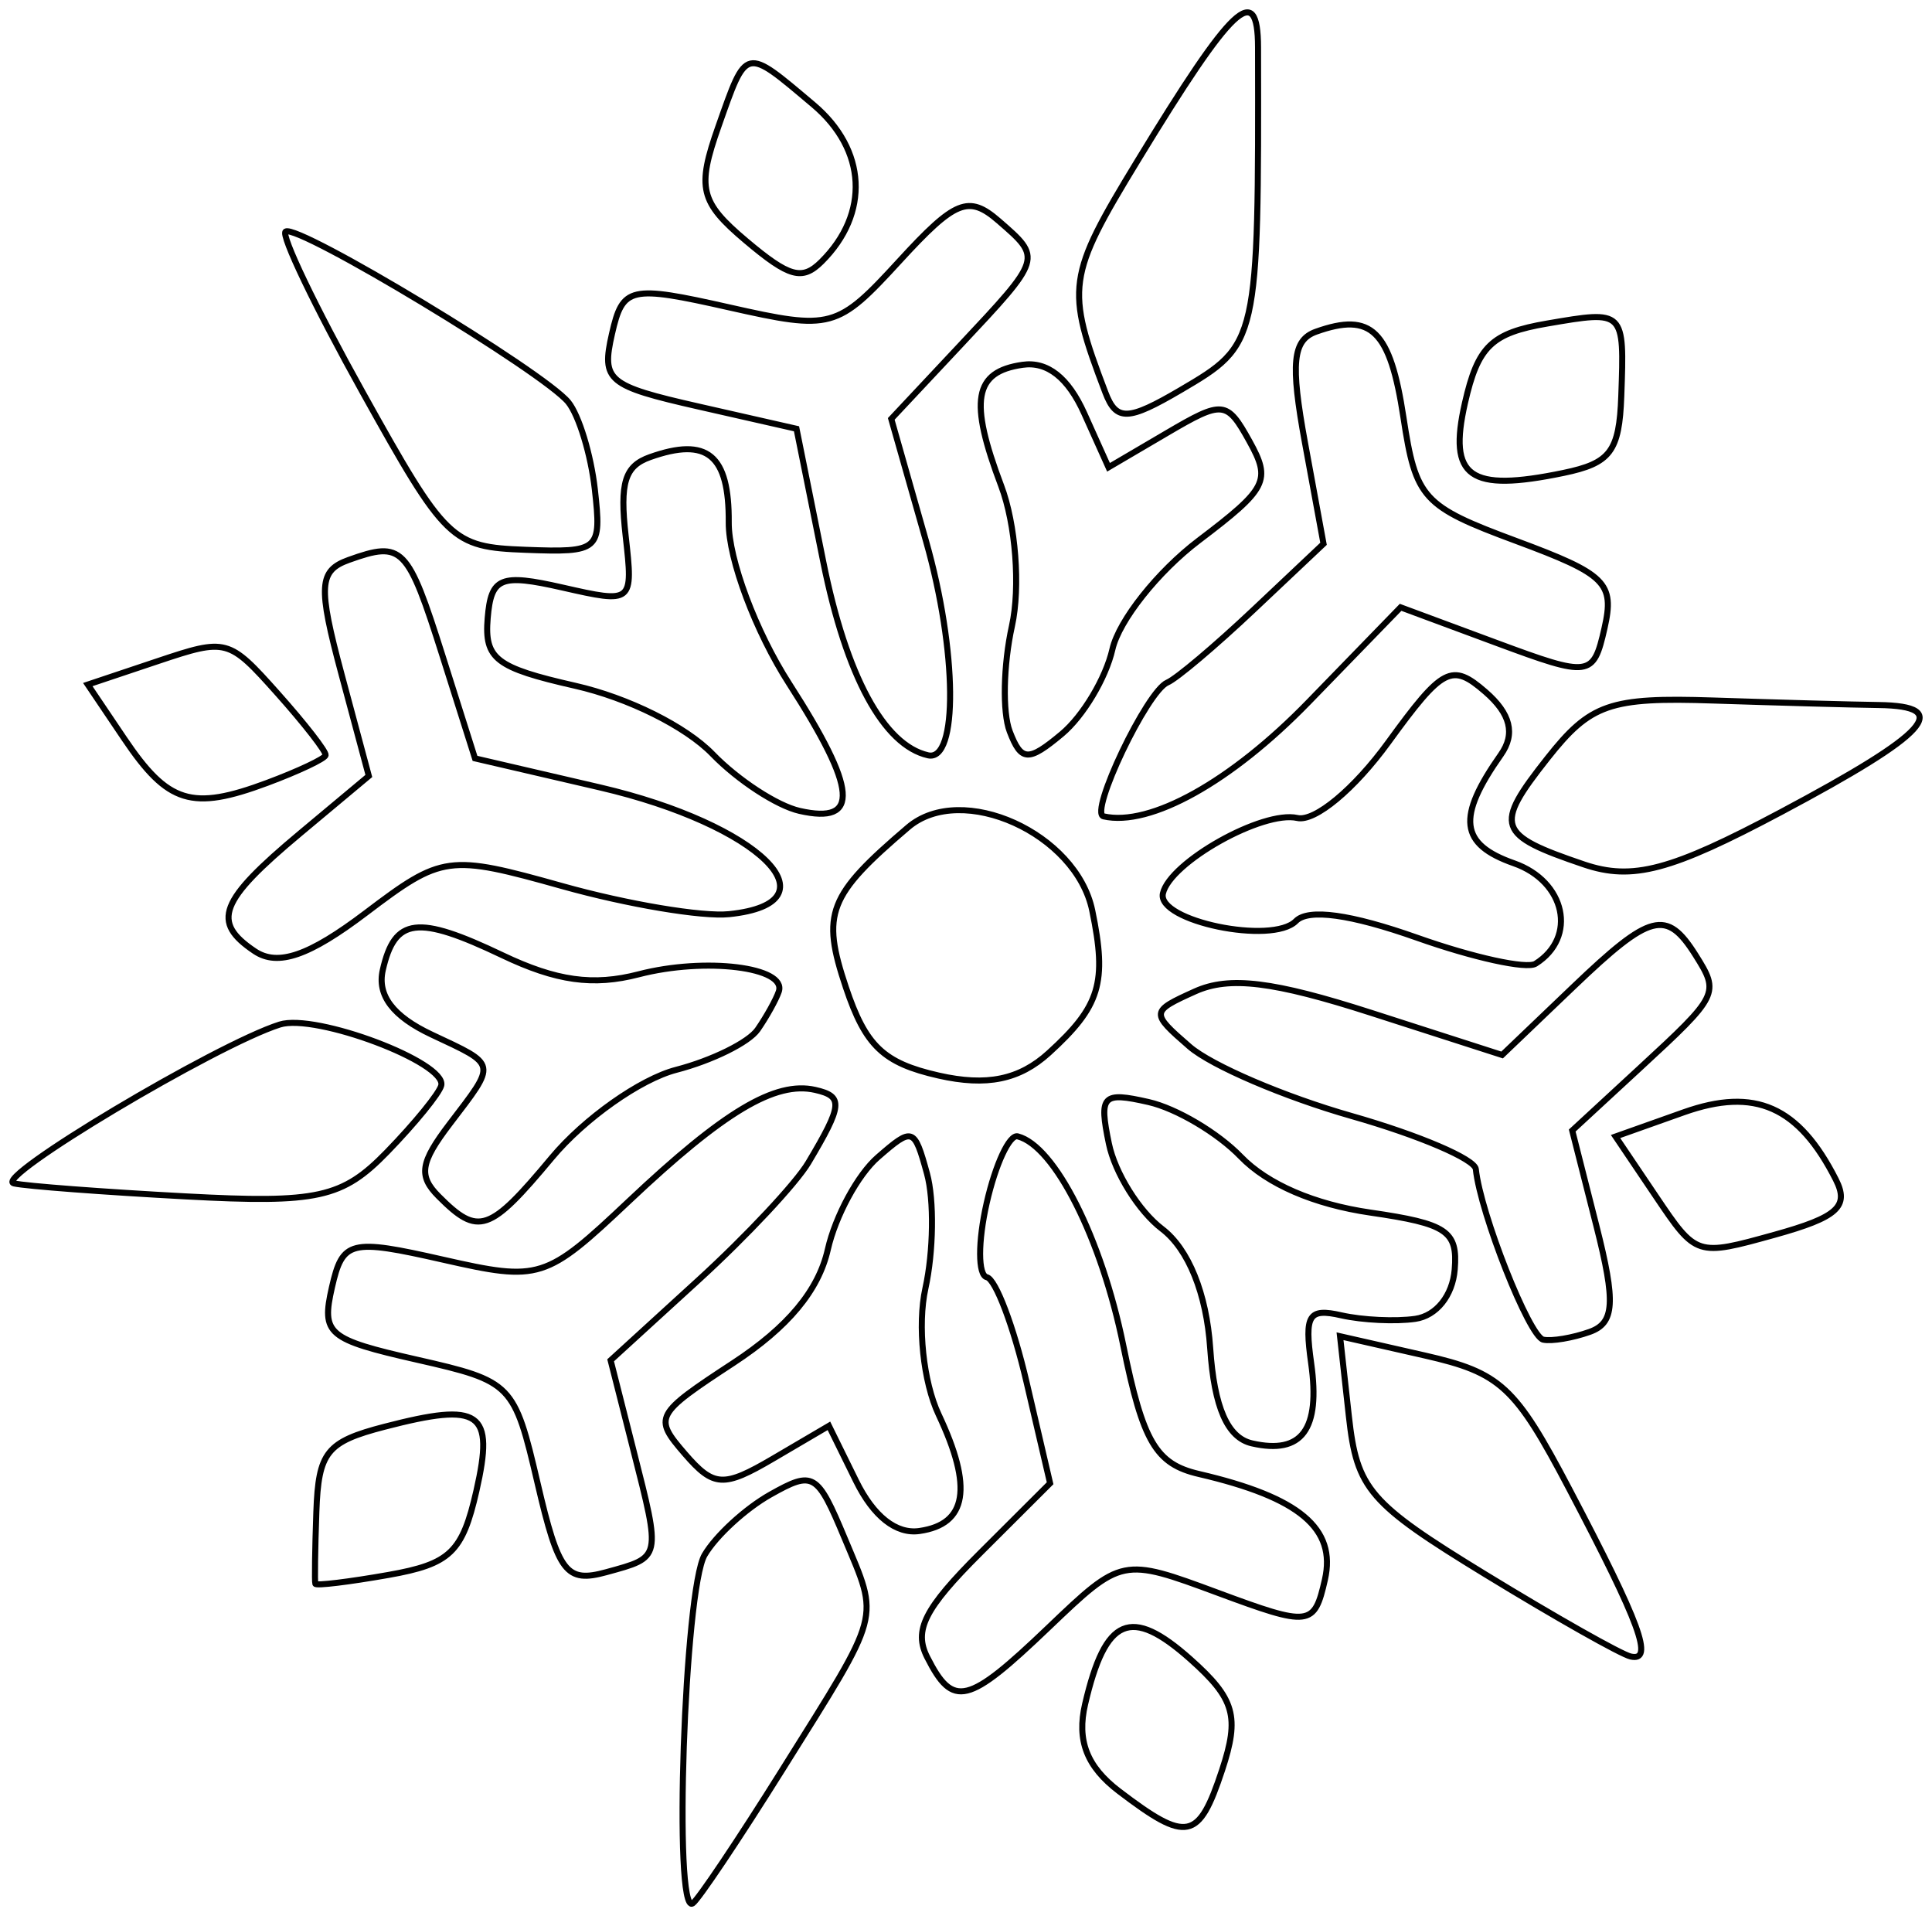 <?xml version="1.0" encoding="UTF-8" standalone="no"?>
<!-- Created with Inkscape (http://www.inkscape.org/) -->

<svg
   xmlns:dc="http://purl.org/dc/elements/1.1/"
   xmlns:cc="http://creativecommons.org/ns#"
   xmlns:rdf="http://www.w3.org/1999/02/22-rdf-syntax-ns#"
   xmlns:svg="http://www.w3.org/2000/svg"
   xmlns="http://www.w3.org/2000/svg"
   xmlns:xlink="http://www.w3.org/1999/xlink"
   xmlns:sodipodi="http://sodipodi.sourceforge.net/DTD/sodipodi-0.dtd"
   xmlns:inkscape="http://www.inkscape.org/namespaces/inkscape"
   version="1.0"
   width="319.935"
   height="317.272"
   id="svg1351"
   sodipodi:version="0.32"
   inkscape:version="0.48.2 r9819"
   sodipodi:docname="11971499311643754029erik_Single_Snowflake2.svg"
   inkscape:output_extension="org.inkscape.output.svg.inkscape"
   sodipodi:modified="true">
  <sodipodi:namedview
     inkscape:window-height="863"
     inkscape:window-width="1221"
     inkscape:pageshadow="2"
     inkscape:pageopacity="0.0"
     guidetolerance="10.0"
     gridtolerance="10.0"
     objecttolerance="10.0"
     borderopacity="1.0"
     bordercolor="#666666"
     pagecolor="#ffffff"
     id="base"
     inkscape:zoom="1.5255044"
     inkscape:cx="184.9617"
     inkscape:cy="158.63607"
     inkscape:window-x="70"
     inkscape:window-y="191"
     inkscape:current-layer="svg1351"
     showgrid="false"
     inkscape:window-maximized="0" />
  <defs
     id="defs1353">
    <linearGradient
       id="linearGradient5090">
      <stop
         style="stop-color:#3c3c3c;stop-opacity:1"
         offset="0"
         id="stop5092" />
      <stop
         style="stop-color:#a6a6a6;stop-opacity:1"
         offset="1"
         id="stop5094" />
    </linearGradient>
    <linearGradient
       id="linearGradient4113">
      <stop
         style="stop-color:#cdf2ff;stop-opacity:1"
         offset="0"
         id="stop4115" />
      <stop
         style="stop-color:#eaffff;stop-opacity:1"
         offset="1"
         id="stop4117" />
    </linearGradient>
    <radialGradient
       cx="386.999"
       cy="315.259"
       r="164.956"
       fx="386.999"
       fy="315.259"
       id="radialGradient4119"
       xlink:href="#linearGradient4113"
       gradientUnits="userSpaceOnUse"
       gradientTransform="matrix(0.221, -0.975, 0.905, 0.205, 16.11, 627.892)" />
    <linearGradient
       x1="222.043"
       y1="315.259"
       x2="551.955"
       y2="315.259"
       id="linearGradient5096"
       xlink:href="#linearGradient5090"
       gradientUnits="userSpaceOnUse"
       gradientTransform="matrix(0.221, -0.975, 0.975, 0.221, -6.129, 622.842)" />
  </defs>
  <g
     id="layer1"
     transform="translate(-227.854, -156.952)">
    <path
       d="M 521.729,361.402 C 508.795,364.991 508.771,364.984 502.082,355.065 L 495.386,345.135 L 506.688,341.122 C 518.47,336.939 525.72,340.145 531.863,352.256 C 534.128,356.722 532.146,358.511 521.729,361.402 z M 522.828,291.394 C 504.546,301.119 498.19,302.81 490.155,300.085 C 475.696,295.181 475.212,293.772 484.114,282.495 C 491.224,273.489 494.424,272.376 511.6,272.943 C 522.291,273.295 534.58,273.631 538.909,273.688 C 551.368,273.853 547.223,278.416 522.828,291.394 z M 497.886,431.233 C 496.3,430.872 485.481,424.759 473.845,417.646 C 454.564,405.861 452.558,403.539 451.224,391.458 L 449.759,378.202 L 463.764,381.384 C 476.346,384.242 478.781,386.49 487.718,403.489 C 499.504,425.906 501.78,432.117 497.886,431.233 z M 499.351,333.86 L 488.209,344.143 L 492.208,359.905 C 495.443,372.656 495.23,376.014 491.094,377.485 C 488.282,378.485 484.828,379.065 483.419,378.774 C 481.092,378.295 473,357.84 472.247,350.534 C 472.076,348.871 462.824,344.916 451.688,341.744 C 440.552,338.573 428.465,333.397 424.829,330.242 C 418.36,324.629 418.38,324.432 425.763,321.103 C 431.426,318.549 438.706,319.438 454.954,324.667 L 476.6,331.634 L 488.448,320.307 C 501.171,308.144 503.828,307.456 508.633,315.085 C 512.636,321.439 512.489,321.735 499.351,333.86 z M 482.144,316.521 C 480.665,317.453 471.843,315.52 462.54,312.226 C 451.522,308.325 444.522,307.359 442.461,309.455 C 438.543,313.442 419.39,309.464 420.431,304.88 C 421.604,299.712 436.966,291.092 442.688,292.392 C 445.59,293.051 452.122,287.621 457.753,279.87 C 466.779,267.444 468.26,266.674 473.833,271.51 C 477.998,275.124 478.825,278.463 476.405,281.897 C 469.056,292.33 469.587,296.739 478.576,299.897 C 487.104,302.893 489.091,312.145 482.144,316.521 z M 462.224,375.323 C 458.963,375.793 453.452,375.532 449.977,374.743 C 444.563,373.514 443.849,374.647 444.98,382.674 C 446.528,393.654 443.452,397.821 435.186,395.944 C 431.126,395.022 428.927,390.017 428.259,380.176 C 427.646,371.15 424.667,363.768 420.293,360.437 C 416.45,357.511 412.486,351.157 411.483,346.318 C 409.825,338.312 410.416,337.692 418.048,339.425 C 422.661,340.472 429.536,344.543 433.326,348.471 C 437.726,353.032 445.482,356.379 454.783,357.729 C 467.481,359.574 469.272,360.783 468.751,367.157 C 468.399,371.47 465.721,374.819 462.224,375.323 z M 475.724,263.421 L 459.792,257.511 L 444.559,273.197 C 431.736,286.4 418.324,293.876 410.604,292.123 C 408.167,291.57 417.796,271.378 421.172,269.963 C 422.665,269.338 429.094,263.913 435.458,257.909 L 447.028,246.993 L 443.963,230.304 C 441.531,217.064 441.912,213.255 445.808,211.867 C 454.967,208.606 458.067,211.647 460.258,226.044 C 462.311,239.541 463.439,240.777 478.944,246.527 C 493.804,252.039 495.256,253.477 493.551,260.989 C 491.72,269.052 491.125,269.133 475.724,263.421 z M 486.765,235.259 C 471.141,238.495 467.645,236.016 470.444,223.687 C 472.58,214.281 474.837,212.1 484.072,210.521 C 496.895,208.327 496.842,208.276 496.335,222.521 C 496.008,231.701 494.546,233.647 486.765,235.259 z M 429.54,420.687 C 413.708,414.815 413.616,414.834 401.447,426.467 C 388.104,439.224 385.691,439.813 381.404,431.361 C 379.135,426.887 380.954,423.3 390.143,414.128 L 401.749,402.546 L 397.844,385.791 C 395.696,376.575 392.737,368.762 391.267,368.429 C 389.798,368.095 389.789,362.567 391.247,356.144 C 392.706,349.722 395.018,344.756 396.385,345.109 C 402.526,346.696 410.247,361.978 413.86,379.699 C 417.125,395.713 419.266,399.354 426.393,401.012 C 443.053,404.888 449.182,410.029 447.256,418.512 C 445.5,426.243 444.763,426.333 429.54,420.687 z M 430.218,450.075 C 426.365,461.726 424.43,462.118 413.155,453.532 C 407.821,449.47 406.14,445.142 407.549,439.102 C 410.912,424.687 415.11,422.897 424.971,431.675 C 432.329,438.226 433.166,441.161 430.218,450.075 z M 426.362,246.45 C 419.581,251.591 413.148,259.696 412.066,264.461 C 410.984,269.226 407.213,275.535 403.687,278.479 C 398.137,283.114 396.977,283.059 395.062,278.069 C 393.846,274.898 394.01,267.041 395.429,260.609 C 396.847,254.178 396.047,243.733 393.651,237.4 C 388.302,223.262 389.139,218.514 397.182,217.355 C 401.292,216.763 404.734,219.471 407.401,225.395 L 411.422,234.328 L 421.129,228.629 C 430.363,223.207 431.027,223.275 434.763,230.016 C 438.379,236.541 437.714,237.842 426.362,246.45 z M 401.542,331.291 C 396.659,335.735 391.244,336.847 383.281,335.038 C 374.144,332.964 371.183,330.145 367.928,320.425 C 363.832,308.192 364.987,305.224 378.242,293.928 C 387.114,286.366 406.082,294.941 408.726,307.709 C 411.208,319.692 410.028,323.567 401.542,331.291 z M 423.386,221.52 C 414.631,226.661 412.723,226.723 410.896,221.927 C 404.3,204.607 404.56,202.735 416.23,183.572 C 431.995,157.685 436.163,153.762 436.183,164.791 C 436.274,213.784 436.23,213.979 423.386,221.52 z M 380.124,410.45 C 376.269,411.006 372.507,408.043 369.62,402.177 L 365.122,393.038 L 355.881,398.464 C 347.661,403.29 346.044,403.201 341.255,397.658 C 336.039,391.621 336.29,391.151 349.266,382.652 C 358.34,376.709 363.397,370.638 364.942,363.832 C 366.197,358.306 369.916,351.441 373.207,348.578 C 379.001,343.535 379.259,343.621 381.364,351.283 C 382.559,355.635 382.441,364.181 381.1,370.275 C 379.759,376.369 380.746,385.775 383.292,391.178 C 388.99,403.264 387.995,409.316 380.124,410.45 z M 357.472,449.879 C 350.171,461.541 343.457,471.549 342.552,472.119 C 339.339,474.143 341.195,420.113 344.535,414.421 C 346.403,411.238 351.308,406.734 355.436,404.413 C 362.554,400.41 363.189,400.785 367.733,411.669 C 373.468,425.408 373.976,423.519 357.472,449.879 z M 381.536,282.014 C 374.203,280.349 367.988,268.873 364.187,249.983 L 359.754,227.949 L 343.527,224.264 C 328.443,220.839 327.433,219.992 329.194,212.238 C 330.973,204.404 332.152,204.137 348.611,207.849 C 365.553,211.67 366.486,211.416 376.804,200.165 C 386.036,190.099 388.25,189.202 393.224,193.519 C 400.429,199.771 400.476,199.621 386.802,214.2 L 375.444,226.31 L 381.207,246.568 C 386.373,264.731 386.544,283.152 381.536,282.014 z M 361.716,349.46 C 359.686,352.871 351.489,361.63 343.499,368.925 L 328.972,382.189 L 332.734,397.019 C 337.337,415.161 337.427,414.75 328.26,417.269 C 321.644,419.086 320.339,417.396 316.874,402.527 C 313.038,386.069 312.639,385.66 296.942,382.095 C 282.081,378.721 281.061,377.856 282.819,370.117 C 284.584,362.343 285.836,362.031 301.235,365.528 C 317.229,369.159 318.212,368.85 331.99,355.846 C 347.704,341.014 356.239,335.915 362.84,337.414 C 367.539,338.481 367.407,339.896 361.716,349.46 z M 360.256,291.216 C 356.522,290.368 350.037,286.133 345.847,281.805 C 341.427,277.239 331.875,272.492 323.1,270.5 C 309.953,267.514 308.057,266.05 308.612,259.315 C 309.17,252.539 310.724,251.901 320.987,254.231 C 332.668,256.884 332.717,256.844 331.463,245.708 C 330.468,236.875 331.316,234.124 335.489,232.642 C 345.003,229.263 348.611,232.258 348.532,243.469 C 348.489,249.537 352.992,261.549 358.538,270.161 C 369.821,287.684 370.296,293.496 360.256,291.216 z M 353.317,327.431 C 351.849,329.55 345.782,332.547 339.836,334.091 C 333.89,335.634 324.62,342.18 319.236,348.636 C 308.899,361.033 307.078,361.654 300.479,355.028 C 297.116,351.652 297.456,349.443 302.32,343.055 C 310.146,332.778 310.271,333.397 299.341,328.258 C 292.928,325.243 290.29,321.764 291.241,317.576 C 293.217,308.871 296.974,308.403 311.033,315.11 C 319.99,319.383 326.071,320.234 333.63,318.271 C 344.653,315.41 358.197,317.083 356.818,321.135 C 356.36,322.479 354.785,325.312 353.317,327.431 z M 348.603,308.315 C 344.156,308.777 331.739,306.693 321.008,303.684 C 302.11,298.384 301.087,298.524 288.425,308.117 C 279.021,315.24 273.856,317.017 270.024,314.445 C 262.816,309.607 264.156,306.13 277.54,294.95 L 288.93,285.436 L 284.406,268.575 C 280.492,253.983 280.654,251.437 285.612,249.66 C 294.5,246.475 295.378,247.371 301.124,265.509 L 306.514,282.522 L 327.202,287.331 C 353.604,293.468 366.817,306.424 348.603,308.315 z M 363.899,200.276 C 360.697,203.46 358.559,202.869 351.379,196.814 C 343.78,190.407 343.222,188.092 346.82,177.905 C 351.537,164.548 351.107,164.647 362.545,174.291 C 371.365,181.727 371.916,192.304 363.899,200.276 z M 292.182,417.727 C 285.648,418.881 280.199,419.541 280.073,419.193 C 279.947,418.845 280.022,413.488 280.241,407.289 C 280.591,397.36 281.936,395.68 291.536,393.188 C 307.466,389.053 309.736,390.635 306.75,403.789 C 304.434,413.985 302.413,415.919 292.182,417.727 z M 314.85,247.987 C 302.621,247.524 301.647,246.581 287.895,221.878 C 280.048,207.783 274.313,195.818 275.152,195.289 C 277.22,193.987 317.945,218.568 321.968,223.548 C 323.734,225.734 325.71,232.235 326.359,237.995 C 327.498,248.112 327.108,248.451 314.85,247.987 z M 291.947,347.7 C 284.548,355.317 280.467,356.218 258.649,355.05 C 244.973,354.318 232.148,353.348 230.149,352.894 C 226.556,352.079 263.626,329.937 274.181,326.594 C 280.136,324.708 301.809,332.874 300.926,336.671 C 300.625,337.963 296.585,342.926 291.947,347.7 z M 272.089,286.581 C 259.62,291.228 255.682,290.012 248.443,279.278 L 242.391,270.304 L 253.988,266.421 C 265.386,262.604 265.725,262.695 273.8,271.741 C 278.319,276.803 281.908,281.421 281.776,282.003 C 281.644,282.584 277.285,284.644 272.089,286.581 z "
       style="fill:none;fill-opacity:1;stroke:#000000;stroke-width:1;stroke-miterlimit:4;stroke-dasharray:none;stroke-opacity:1"
       id="path1481" />
  </g>
</svg>
